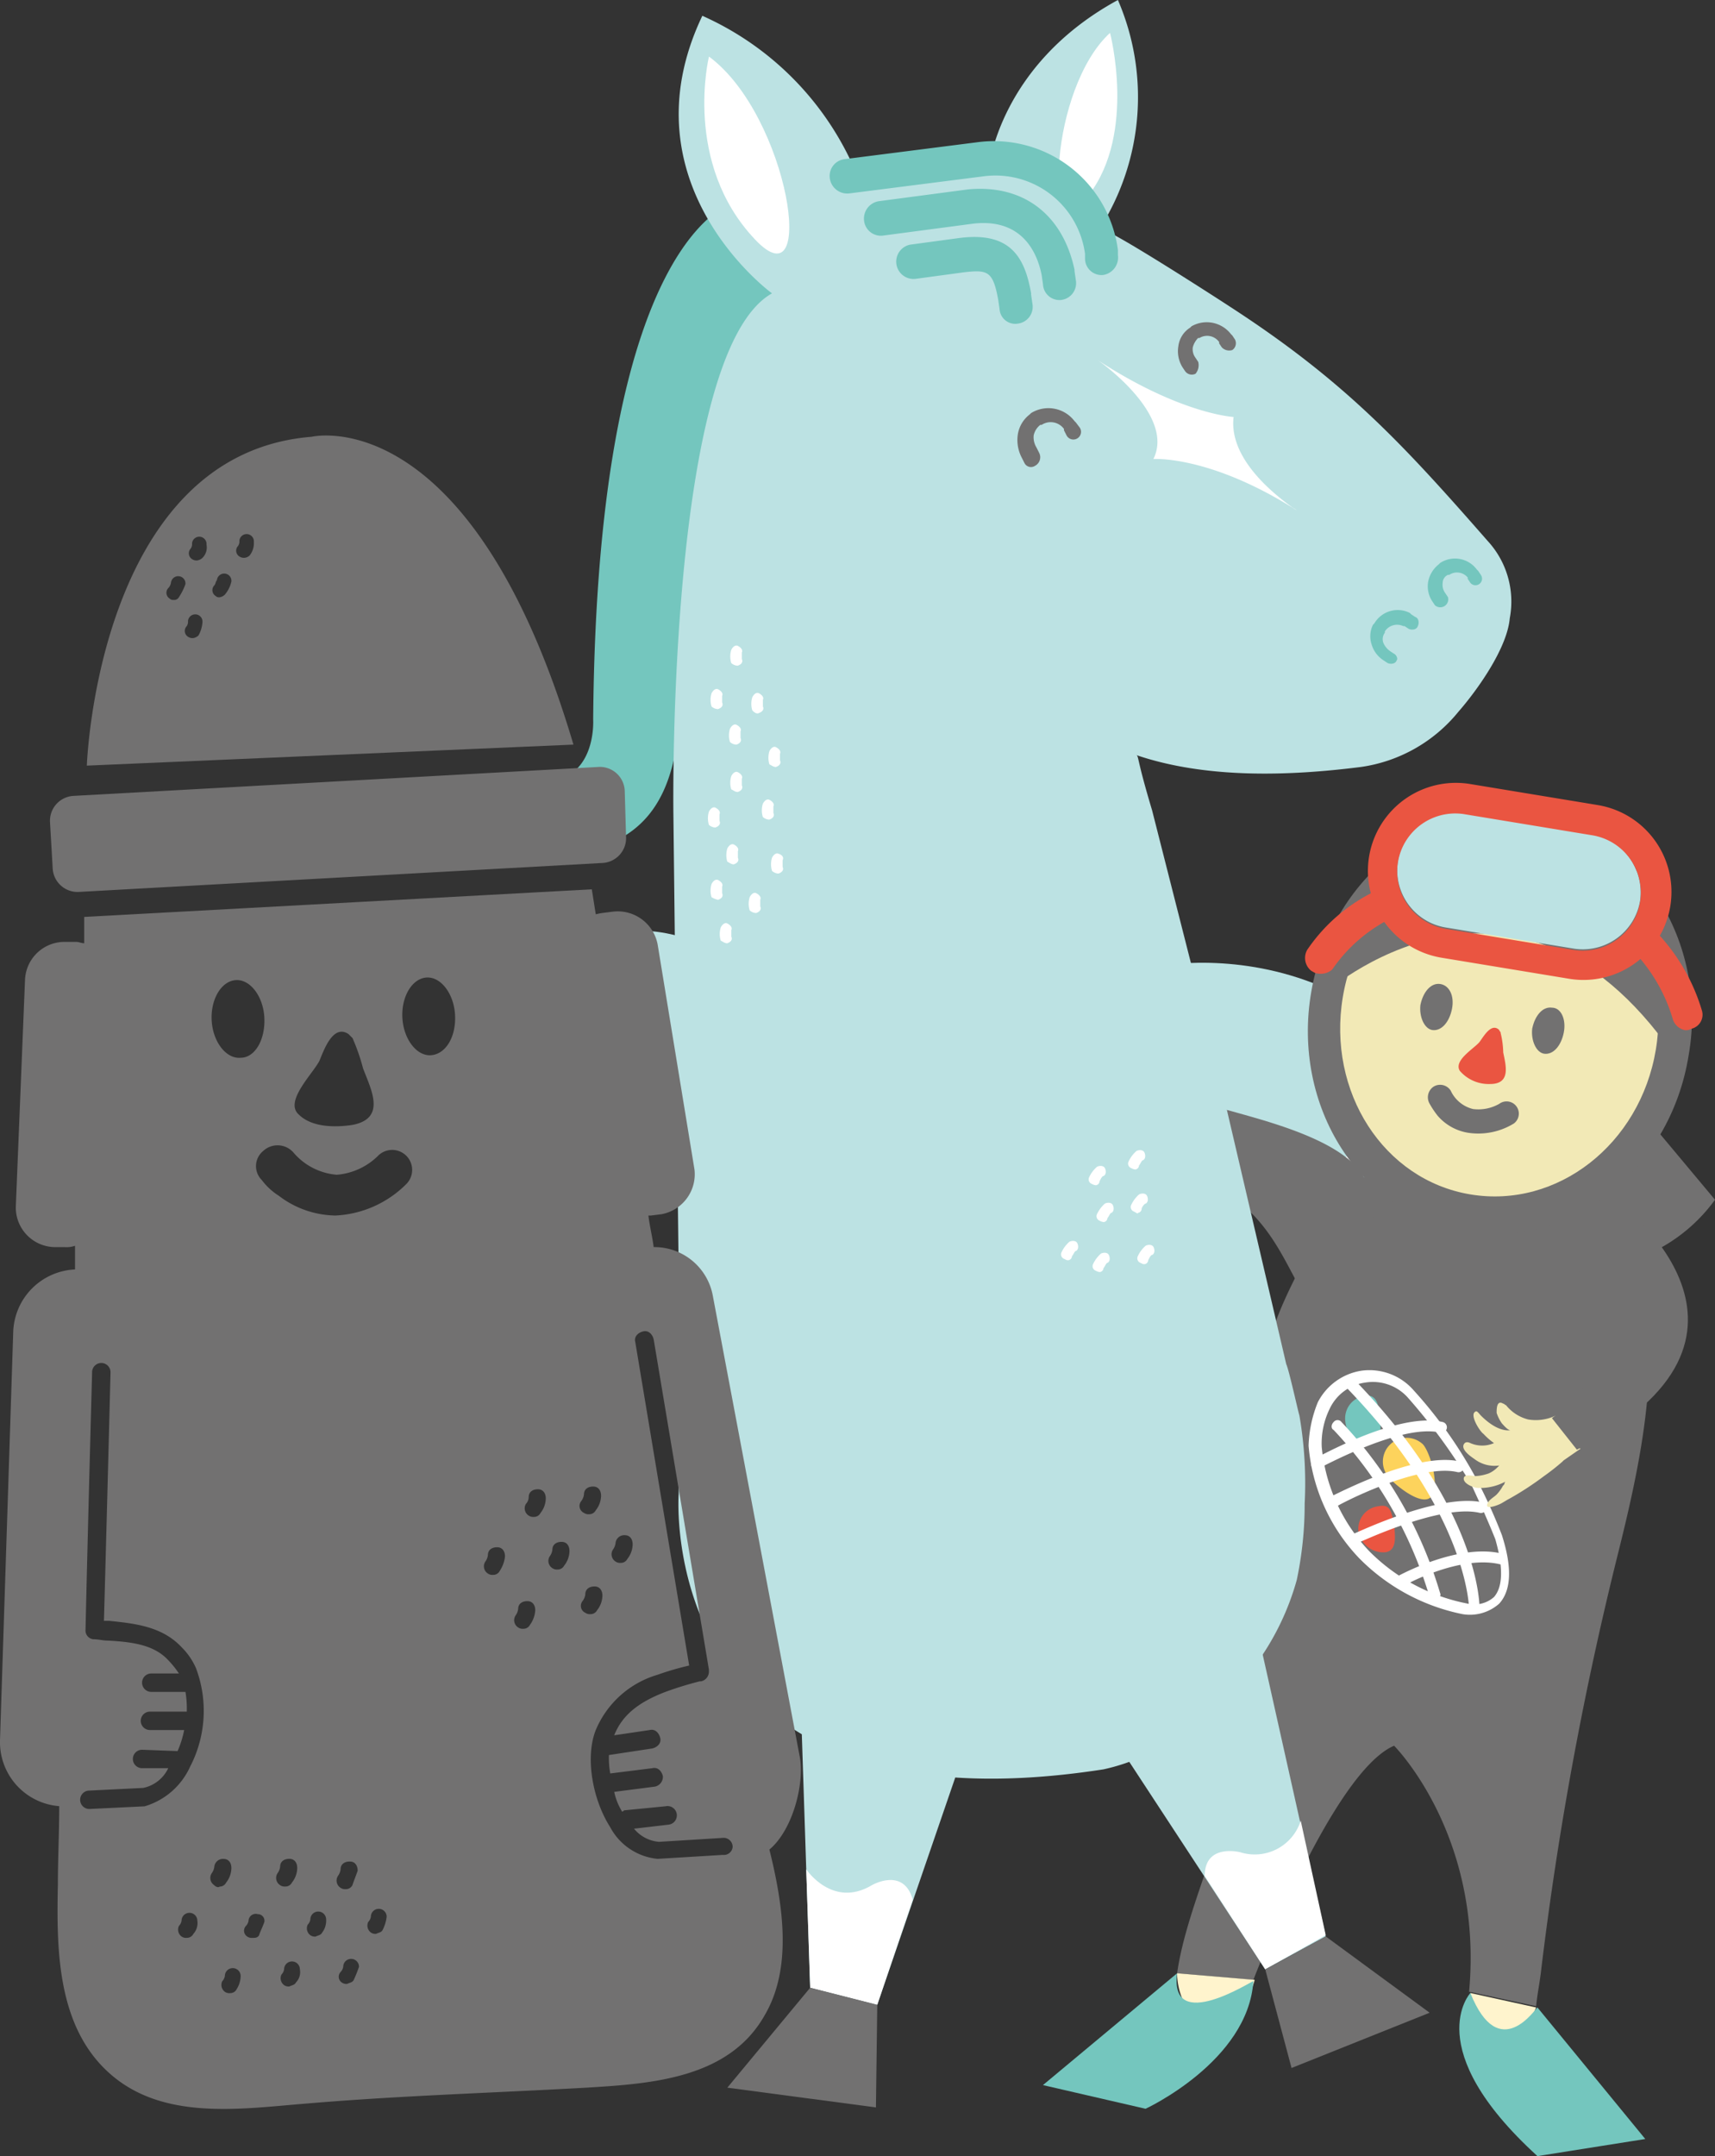 <svg xmlns="http://www.w3.org/2000/svg" viewBox="0 0 128.725 161.791">
  <rect x="0" y="0" width="128.725" height="161.791" fill="#333333" stroke="none"/>
  <defs>
    <style>
      .cls-1 {
        fill: #727171;
      }

      .cls-2 {
        fill: #bce2e3;
      }

      .cls-3 {
        fill: #fff;
      }

      .cls-4 {
        fill: #f2e9b6;
      }

      .cls-5 {
        fill: #74c6be;
      }

      .cls-6 {
        fill: #e0f1f2;
      }

      .cls-7 {
        fill: #fdd35c;
      }

      .cls-8 {
        fill: #ea5541;
      }

      .cls-9 {
        fill: #fff4cd;
      }
    </style>
  </defs>
  <g id="그룹_668" data-name="그룹 668" transform="translate(0.003)">
    <path id="패스_2161" data-name="패스 2161" class="cls-1" d="M112.455,98.179,109,93.836l5.528-4.936,3.258,7.107s-2.665,2.172-5.232,2.369" transform="translate(-1.403 -1.144)"/>
    <path id="패스_2162" data-name="패스 2162" class="cls-1" d="M125.841,94.675,121.3,91.418l3.949-6.318,5.034,6.021a12.492,12.492,0,0,1-4.343,3.751" transform="translate(-1.561 -1.095)"/>
    <path id="패스_2163" data-name="패스 2163" class="cls-2" d="M107.905,94.226s-9.378-14.017-22.605-7.8l1.283-12.734s18.262-4.936,27.442,15.992Z" transform="translate(-1.098 -0.942)"/>
    <path id="패스_2164" data-name="패스 2164" class="cls-3" d="M107.524,80.1a29.116,29.116,0,0,1,6.91,8.687l-5.528,4.936A24.35,24.35,0,0,0,101.7,88s3.751-.592,3.06-3.949c0,0,0-2.468,1.382-3.258Z" transform="translate(-1.309 -1.031)"/>
    <path id="패스_2165" data-name="패스 2165" class="cls-1" d="M122.174,90.378c4.541,8.983,2.665,18.361.395,27.442a255.433,255.433,0,0,0-5.725,31c-.1.987-.3,1.876-.395,2.863l-5.034-1.086c1.086-11.747-5.627-18.459-5.627-18.459-4.64,1.974-10.562,17.571-10.562,17.571l-5.725-.494c.987-7.009,6.712-15.794,5.331-26.554a53.836,53.836,0,0,1,.79-16.386c.691-3.85.1-1.777,1.185-5.627C97.4,98.473,102.234,88.7,105.2,88.7c2.863,0,16.288.987,16.288.987a10.81,10.81,0,0,1,.987,1.086" transform="translate(-1.152 -1.142)"/>
    <path id="패스_2166" data-name="패스 2166" class="cls-1" d="M103.822,90.216a9.134,9.134,0,0,0-.494-.987c-1.678-2.665-7.3-4.047-10.069-4.837A28.652,28.652,0,0,0,82.8,84.1l-.3,2.863c.395,0,.79.1,1.185.1,1.185.2,2.369.494,3.554.79,1.579.494,2.961,1.481,4.442,2.073,6.219,2.468,6.318,9.575,9.18,9.773,2.172.3,3.949-6.811,2.961-9.476" transform="translate(-1.062 -1.078)"/>
    <path id="패스_2167" data-name="패스 2167" class="cls-4" d="M82.394,86.951a2.834,2.834,0,0,0-1.876.691,3.64,3.64,0,0,0-.987,1.579c0,.1-.1.1-.1.2-.3.494-.592-.1-.691-.395a1.09,1.09,0,0,1,0-.79c0-.1.2-.691.3-.691,0,0-.79.2-1.481,1.876,0,.1-.1.395-.2.395-.494,0-.395-1.382-.3-1.678,0-.1.3-.888.395-.888a2.142,2.142,0,0,0-1.481.79c-.1.1-.3.3-.494.2-.3-.2.1-.987.2-1.185a3.984,3.984,0,0,1,1.283-1.283l-.2-.1a1.464,1.464,0,0,0-.691-.1,1.592,1.592,0,0,0-.888.3c-.2.1-.691.592-.888.3s.395-.888.592-1.086a3.157,3.157,0,0,1,1.876-.494c-.1,0-.2-.2-.3-.2-.2-.1-.494-.3-.691-.395-.3-.1-.691-.1-.888-.3-.395-.3.592-.494.79-.494h.79a25.483,25.483,0,0,1,2.863.3c.592.1,1.086.2,1.678.3h.1l1.481.2c0,.2.395,2.961-.2,2.961" transform="translate(-0.956 -1.071)"/>
    <path id="패스_2168" data-name="패스 2168" class="cls-5" d="M56.07,15.2S45.31,16.582,45.014,54.192c0,0,.3,4.837-4.047,4.64A2.6,2.6,0,0,0,38.4,61.3c-.2,2.863,3.356,3.06,5.331,2.863a11.475,11.475,0,0,0,1.777-.395c6.416-2.073,5.923-9.082,6.318-14.511.494-6.515.2-13.03,2.468-19.249,1.382-3.751,4.047-6.515,6.614-9.674Z" transform="translate(-0.494 -0.196)"/>
    <path id="패스_2169" data-name="패스 2169" class="cls-2" d="M112.3,40.571C105.986,33.365,101.642,28.627,92.956,23c-.3-.2-9.575-6.219-9.773-5.824A18.369,18.369,0,0,0,84.565,0c-8.884,4.837-9.674,12.537-9.674,12.537l-2.172.3c-6.614,1.185-7.5.888-7.5.888A22.437,22.437,0,0,0,53.372,1.185C47.35,13.82,58.6,22.013,58.6,22.013,50.706,26.455,51.2,61,51.2,61.1l.494,42.94-.1,8.094S49.719,138,83.479,132.769a14.831,14.831,0,0,0,5.923-2.764,19.68,19.68,0,0,0,8.588-11.451,27.483,27.483,0,0,0,.592-5.725,29.792,29.792,0,0,0-.395-6.614c-.1-.3-.79-3.455-.987-3.85L91.574,78.279,87.131,60.807c-1.185-3.949-.987-4.047-1.185-4.146,5.232,1.777,11.451,1.579,16.88.888a11.5,11.5,0,0,0,7.3-4.146c1.382-1.579,3.652-4.738,3.85-7.009a6.713,6.713,0,0,0-1.678-5.824" transform="translate(-0.659)"/>
    <path id="패스_2170" data-name="패스 2170" class="cls-3" d="M84.35,2.5s1.974,7.5-1.579,12.142c-3.455,4.64-2.961-8,1.579-12.142" transform="translate(-1.036 -0.032)"/>
    <path id="패스_2171" data-name="패스 2171" class="cls-3" d="M53.9,4.3s-1.974,8,3.455,13.721C62.089,23.055,59.917,8.742,53.9,4.3" transform="translate(-0.689 -0.055)"/>
    <path id="패스_2172" data-name="패스 2172" class="cls-6" d="M97.4,36.9h0l.1.1-.1-.1" transform="translate(-1.254 -0.475)"/>
    <path id="패스_2173" data-name="패스 2173" class="cls-5" d="M77.28,24.515a1.27,1.27,0,0,0,1.086-1.481l-.1-.691v-.1c-.494-2.863-1.678-4.64-5.429-4.146l-3.652.494a1.3,1.3,0,0,0,.395,2.567l3.652-.494c1.777-.2,2.172-.1,2.567,2.073l.1.691a1.179,1.179,0,0,0,1.382,1.086" transform="translate(-0.876 -0.232)"/>
    <path id="패스_2174" data-name="패스 2174" class="cls-5" d="M80.507,22.691a1.27,1.27,0,0,0,1.086-1.481l-.1-.691v-.1c-.888-4.146-3.85-6.416-8-6.021l-6.712.888A1.324,1.324,0,0,0,65.7,16.769a1.27,1.27,0,0,0,1.481,1.086l6.712-.888c3.455-.395,4.738,1.876,5.133,3.85l.1.691a1.239,1.239,0,0,0,1.382,1.185" transform="translate(-0.845 -0.185)"/>
    <path id="패스_2175" data-name="패스 2175" class="cls-5" d="M83.632,20.769a1.324,1.324,0,0,0,1.086-1.481v-.395A9.392,9.392,0,0,0,74.254,10.8L64.186,12.082A1.27,1.27,0,0,0,63.1,13.563a1.324,1.324,0,0,0,1.481,1.086l10.069-1.283a6.786,6.786,0,0,1,7.6,5.824v.395a1.239,1.239,0,0,0,1.382,1.185" transform="translate(-0.812 -0.138)"/>
    <path id="패스_2176" data-name="패스 2176" class="cls-3" d="M98.406,38.653a1.222,1.222,0,0,0-.3-.2c-1.086-.79-4.837-3.554-4.442-6.811,0,0-3.949-.2-10.167-4.245,0,0,5.824,4.047,4.146,7.4,0,0,4.245-.3,10.76,3.85" transform="translate(-1.075 -0.353)"/>
    <path id="패스_2177" data-name="패스 2177" class="cls-2" d="M39.137,86.988s5.627-11.155,16.584.2l1.086-12.931S46.343,63.3,34.3,80.078Z" transform="translate(-0.441 -0.91)"/>
    <path id="패스_2178" data-name="패스 2178" class="cls-3" d="M55.293,71.68h0c.3-.1.395-.3.3-.494v-.494c.1-.2-.1-.395-.3-.494s-.395.1-.494.3a1.673,1.673,0,0,0,0,.987c.2.1.3.2.494.2" transform="translate(-0.704 -0.903)"/>
    <path id="패스_2179" data-name="패스 2179" class="cls-3" d="M58.493,62.28h0c.3-.1.395-.3.3-.494v-.494c.1-.2-.1-.395-.3-.494s-.395.1-.494.3a1.673,1.673,0,0,0,0,.987.754.754,0,0,0,.494.2" transform="translate(-0.746 -0.782)"/>
    <path id="패스_2180" data-name="패스 2180" class="cls-3" d="M54.393,62.88h0c.3-.1.395-.3.3-.494v-.494c.1-.2-.1-.395-.3-.494s-.395.1-.494.3a1.673,1.673,0,0,0,0,.987.754.754,0,0,0,.494.2" transform="translate(-0.693 -0.79)"/>
    <path id="패스_2181" data-name="패스 2181" class="cls-3" d="M58.993,58.28h0c.3-.1.395-.3.3-.494v-.494c.1-.2-.1-.395-.3-.494s-.395.1-.494.3a1.673,1.673,0,0,0,0,.987c.2.1.3.2.494.2" transform="translate(-0.752 -0.731)"/>
    <path id="패스_2182" data-name="패스 2182" class="cls-3" d="M54.593,53.88h0c.3-.1.395-.3.3-.494v-.494c.1-.2-.1-.395-.3-.494s-.395.1-.494.3a1.673,1.673,0,0,0,0,.987.754.754,0,0,0,.494.2" transform="translate(-0.695 -0.674)"/>
    <path id="패스_2183" data-name="패스 2183" class="cls-3" d="M56.093,60.18h0c.3-.1.395-.3.3-.494v-.494c.1-.2-.1-.395-.3-.494s-.395.1-.494.3a1.682,1.682,0,0,0,0,.987c.2.1.3.2.494.2" transform="translate(-0.715 -0.755)"/>
    <path id="패스_2184" data-name="패스 2184" class="cls-3" d="M56.093,50.58h0c.3-.1.395-.3.3-.494v-.494c.1-.2-.1-.395-.3-.494s-.395.1-.494.3a1.673,1.673,0,0,0,0,.987.754.754,0,0,0,.494.2" transform="translate(-0.715 -0.632)"/>
    <path id="패스_2185" data-name="패스 2185" class="cls-3" d="M57.693,54.18h0c.3-.1.395-.3.3-.494v-.494c.1-.2-.1-.395-.3-.494s-.395.1-.494.3a1.674,1.674,0,0,0,0,.987c.1.1.3.3.494.2" transform="translate(-0.735 -0.678)"/>
    <path id="패스_2186" data-name="패스 2186" class="cls-3" d="M55.993,56.58h0c.3-.1.395-.3.3-.494v-.494c.1-.2-.1-.395-.3-.494s-.395.1-.494.3a1.673,1.673,0,0,0,0,.987.754.754,0,0,0,.494.2" transform="translate(-0.713 -0.709)"/>
    <path id="패스_2187" data-name="패스 2187" class="cls-3" d="M55.793,65.68h0c.3-.1.395-.3.3-.494v-.494c.1-.2-.1-.395-.3-.494s-.395.1-.494.3a1.673,1.673,0,0,0,0,.987c.2.1.3.2.494.2" transform="translate(-0.711 -0.826)"/>
    <path id="패스_2188" data-name="패스 2188" class="cls-3" d="M57.493,69.38h0c.3-.1.395-.3.3-.494v-.494c.1-.2-.1-.395-.3-.494s-.395.1-.494.3a1.682,1.682,0,0,0,0,.987.754.754,0,0,0,.494.2" transform="translate(-0.733 -0.874)"/>
    <path id="패스_2189" data-name="패스 2189" class="cls-3" d="M54.593,68.38h0c.3-.1.395-.3.3-.494v-.494c.1-.2-.1-.395-.3-.494s-.395.1-.494.3a1.682,1.682,0,0,0,0,.987,1.668,1.668,0,0,0,.494.2" transform="translate(-0.695 -0.861)"/>
    <path id="패스_2190" data-name="패스 2190" class="cls-3" d="M59.193,66.38h0c.3-.1.395-.3.3-.494v-.494c.1-.2,0-.395-.3-.494-.2-.1-.395.1-.494.3a1.673,1.673,0,0,0,0,.987.754.754,0,0,0,.494.2" transform="translate(-0.755 -0.835)"/>
    <path id="패스_2191" data-name="패스 2191" class="cls-3" d="M83.593,96.681a.315.315,0,0,0,.3-.3c.1-.1.2-.395.3-.395.2-.1.2-.395.1-.592s-.395-.2-.592-.1a2.376,2.376,0,0,0-.592.79.361.361,0,0,0,.2.494.764.764,0,0,0,.3.1" transform="translate(-1.069 -1.226)"/>
    <path id="패스_2192" data-name="패스 2192" class="cls-3" d="M86.993,96.081a.315.315,0,0,0,.3-.3c.1-.2.2-.395.3-.395.2-.1.2-.395.1-.592s-.395-.2-.592-.1a2.376,2.376,0,0,0-.592.79.361.361,0,0,0,.2.494c.2.1.2.1.3.1" transform="translate(-1.113 -1.218)"/>
    <path id="패스_2193" data-name="패스 2193" class="cls-3" d="M86.293,88.881a.315.315,0,0,0,.3-.3c.1-.1.2-.395.3-.395.2-.1.2-.395.1-.592s-.395-.2-.592-.1a2.376,2.376,0,0,0-.592.79.361.361,0,0,0,.2.494.764.764,0,0,0,.3.1" transform="translate(-1.104 -1.125)"/>
    <path id="패스_2194" data-name="패스 2194" class="cls-3" d="M83.893,92.881a.315.315,0,0,0,.3-.3c.1-.1.2-.395.3-.395.2-.1.2-.395.1-.592s-.395-.2-.592-.1a2.375,2.375,0,0,0-.592.79.361.361,0,0,0,.2.494.764.764,0,0,0,.3.1" transform="translate(-1.073 -1.177)"/>
    <path id="패스_2195" data-name="패스 2195" class="cls-3" d="M86.493,92.181a.315.315,0,0,0,.3-.3c0-.1.2-.395.3-.395.2-.1.2-.395.1-.592s-.395-.2-.592-.1a2.376,2.376,0,0,0-.592.79.361.361,0,0,0,.2.494c.2.1.3.2.3.1" transform="translate(-1.106 -1.168)"/>
    <path id="패스_2196" data-name="패스 2196" class="cls-3" d="M83.293,90.081a.315.315,0,0,0,.3-.3c.1-.2.2-.395.3-.395.2-.1.2-.395.1-.592s-.395-.2-.592-.1a2.376,2.376,0,0,0-.592.79.361.361,0,0,0,.2.494.764.764,0,0,0,.3.1" transform="translate(-1.065 -1.141)"/>
    <path id="패스_2197" data-name="패스 2197" class="cls-3" d="M81.193,95.781a.315.315,0,0,0,.3-.3c.1-.1.2-.395.3-.395.2-.1.2-.395.1-.592s-.395-.2-.592-.1a2.376,2.376,0,0,0-.592.79.361.361,0,0,0,.2.494c.2.1.2.1.3.1" transform="translate(-1.038 -1.214)"/>
    <path id="패스_2198" data-name="패스 2198" class="cls-2" d="M74.521,129.07l-7.9,23-5.034-1.283L60.8,126.8Z" transform="translate(-0.783 -1.632)"/>
    <path id="패스_2199" data-name="패스 2199" class="cls-3" d="M61.3,142.1s1.974,2.961,4.936,1.185c0,0,2.369-1.382,3.06,1.086l-2.665,7.9L61.6,150.984Z" transform="translate(-0.789 -1.829)"/>
    <path id="패스_2200" data-name="패스 2200" class="cls-1" d="M61.519,151.1,55.3,158.6l11.155,1.481.1-7.7Z" transform="translate(-0.712 -1.945)"/>
    <path id="패스_2201" data-name="패스 2201" class="cls-2" d="M82.7,129.028l13.326,20.335,4.541-2.468L95.335,123.5Z" transform="translate(-1.064 -1.589)"/>
    <path id="패스_2202" data-name="패스 2202" class="cls-3" d="M98.806,138.4a3.619,3.619,0,0,1-4.541,2.369s-2.665-.691-2.665,1.777l4.541,7.009,4.541-2.567Z" transform="translate(-1.179 -1.781)"/>
    <path id="패스_2203" data-name="패스 2203" class="cls-1" d="M100.741,147.2l7.8,5.725-10.365,4.146-1.974-7.4Z" transform="translate(-1.238 -1.894)"/>
    <path id="패스_2204" data-name="패스 2204" class="cls-5" d="M105.977,49.657l-.3-.2a1.451,1.451,0,0,1-.494-.592.792.792,0,0,1,.1-.79v-.1a1.093,1.093,0,0,1,1.382-.395h.1l.3.2c.2.1.592.1.691-.2.1-.2.1-.592-.2-.691l-.3-.2h0l-.1-.1a2.032,2.032,0,0,0-2.665.79l-.1.1a1.937,1.937,0,0,0-.1,1.481,2.123,2.123,0,0,0,.888,1.185l.3.2c.2.1.592.1.691-.2.1-.1,0-.395-.2-.494" transform="translate(-1.341 -0.597)"/>
    <path id="패스_2205" data-name="패스 2205" class="cls-5" d="M110.08,45.362l-.2-.3a1.064,1.064,0,0,1-.2-.79.666.666,0,0,1,.395-.592h.1a1.044,1.044,0,0,1,1.382.2v.1l.2.3a.494.494,0,0,0,.79-.592l-.2-.3h0l-.1-.1a2.04,2.04,0,0,0-2.764-.494l-.1.1a2.194,2.194,0,0,0-.79,1.283,2.033,2.033,0,0,0,.3,1.481l.2.3a.6.6,0,0,0,.987-.592" transform="translate(-1.397 -0.546)"/>
    <path id="패스_2206" data-name="패스 2206" class="cls-1" d="M91.08,27.461l-.2-.3a1.064,1.064,0,0,1-.2-.79,1.591,1.591,0,0,1,.395-.691h.1a1.106,1.106,0,0,1,1.481.3v.1h0l.2.3a.768.768,0,0,0,.79.2.619.619,0,0,0,.2-.79l-.2-.3-.1-.1a2.3,2.3,0,0,0-2.961-.592l-.1.1a1.919,1.919,0,0,0-.888,1.382,2.288,2.288,0,0,0,.3,1.579l.2.3a.619.619,0,0,0,.79.2,1.007,1.007,0,0,0,.2-.888" transform="translate(-1.153 -0.315)"/>
    <path id="패스_2207" data-name="패스 2207" class="cls-1" d="M78.979,34.356l-.2-.395a1.467,1.467,0,0,1-.2-.888,1.356,1.356,0,0,1,.494-.79h.1a1.235,1.235,0,0,1,1.678.3v.1l.2.395a.576.576,0,1,0,.987-.592l-.3-.395-.1-.1a2.464,2.464,0,0,0-3.258-.592l-.1.1a2.34,2.34,0,0,0-.888,1.481,2.848,2.848,0,0,0,.3,1.777l.2.395a.547.547,0,0,0,.79.2.724.724,0,0,0,.3-.987" transform="translate(-0.996 -0.399)"/>
    <path id="패스_2208" data-name="패스 2208" class="cls-1" d="M47.036,63.532a1.869,1.869,0,0,1-1.777,1.974L5.972,67.678A1.869,1.869,0,0,1,4,65.9l-.2-3.455a1.869,1.869,0,0,1,1.777-1.974L44.963,58.3a1.869,1.869,0,0,1,1.974,1.777Z" transform="translate(-0.049 -0.75)"/>
    <path id="패스_2209" data-name="패스 2209" class="cls-1" d="M18.84,42.083a.611.611,0,0,1-.79.1.514.514,0,0,1-.1-.79.594.594,0,0,0,.1-.395.545.545,0,0,1,1.086.1,1.474,1.474,0,0,1-.3.987m-1.876,2.961a.748.748,0,0,1-.395.2.363.363,0,0,1-.3-.1.514.514,0,0,1-.1-.79c.1-.1.1-.3.2-.395a.545.545,0,1,1,1.086.1,2.314,2.314,0,0,1-.494.987M15.287,42.28a.748.748,0,0,1-.395.2.593.593,0,0,1-.395-.1.514.514,0,0,1-.1-.79.594.594,0,0,0,.1-.395.545.545,0,0,1,1.086.1,1.1,1.1,0,0,1-.3.987m-.3,5.824a.748.748,0,0,1-.395.2.593.593,0,0,1-.395-.1.514.514,0,0,1-.1-.79.593.593,0,0,0,.1-.395.545.545,0,1,1,1.086.1,2.337,2.337,0,0,1-.3.987M13.51,45.242a.394.394,0,0,1-.395.2.363.363,0,0,1-.3-.1.514.514,0,0,1-.1-.79.748.748,0,0,0,.2-.395.545.545,0,0,1,1.086.1,4.549,4.549,0,0,1-.494.987M23.48,33.2C7.39,34.482,6.6,57.877,6.6,57.877L43.124,56.3C35.424,30.336,23.48,33.2,23.48,33.2" transform="translate(-0.085 -0.426)"/>
    <path id="패스_2210" data-name="패스 2210" class="cls-1" d="M54.292,140.055l-4.936.3a4.523,4.523,0,0,1-3.554-2.369c-1.382-2.172-1.876-5.331-1.086-7.3a7.241,7.241,0,0,1,4.64-4.146,21.217,21.217,0,0,1,2.369-.691l-4.047-24.283c-.1-.395.2-.691.592-.79s.691.2.79.592l4.146,24.777v.1h0a.751.751,0,0,1-.592.79h-.1a25.5,25.5,0,0,0-2.567.79c-2.073.79-3.258,1.777-3.85,3.258l2.665-.395c.395-.1.691.2.79.592s-.2.691-.592.79l-3.258.494a6.517,6.517,0,0,0,.1,1.382l3.159-.395c.395-.1.691.2.79.592a.751.751,0,0,1-.592.79l-3.06.395a4.654,4.654,0,0,0,.592,1.481c.1,0,.1-.1.2-.1l3.06-.3a.7.7,0,1,1,.2,1.382l-2.567.3a2.713,2.713,0,0,0,1.876.987l4.837-.3a.675.675,0,0,1,.691.691.66.66,0,0,1-.691.592M43.73,121a1.042,1.042,0,0,0,.2-.494c0-.395.3-.592.691-.592s.592.3.592.691a1.8,1.8,0,0,1-.395,1.086.543.543,0,0,1-.494.3.594.594,0,0,1-.395-.1.573.573,0,0,1-.2-.888m-.1-7.5a1.042,1.042,0,0,0,.2-.494c0-.395.3-.592.691-.592s.592.3.592.691a1.8,1.8,0,0,1-.395,1.086.543.543,0,0,1-.494.3.594.594,0,0,1-.395-.1.573.573,0,0,1-.2-.888M46,117.154a1.042,1.042,0,0,0,.2-.494.653.653,0,0,1,.691-.592c.395,0,.592.3.592.691a1.8,1.8,0,0,1-.395,1.086.543.543,0,0,1-.494.3.594.594,0,0,1-.395-.1.643.643,0,0,1-.2-.888m-3.652,1.185a.543.543,0,0,1-.494.3.594.594,0,0,1-.395-.1.643.643,0,0,1-.2-.888,1.042,1.042,0,0,0,.2-.494c0-.395.3-.592.691-.592s.592.3.592.691a1.8,1.8,0,0,1-.395,1.086m-1.777-3.949a.543.543,0,0,1-.494.3.594.594,0,0,1-.395-.1.643.643,0,0,1-.2-.888.754.754,0,0,0,.2-.494c0-.395.3-.592.691-.592s.592.3.592.691a1.8,1.8,0,0,1-.395,1.086m-.79,8.391a.543.543,0,0,1-.494.3.594.594,0,0,1-.395-.1.643.643,0,0,1-.2-.888,1.042,1.042,0,0,0,.2-.494c0-.395.3-.592.691-.592s.592.3.592.691a2.07,2.07,0,0,1-.395,1.086m-2.27-4.047a.543.543,0,0,1-.494.3.594.594,0,0,1-.395-.1.643.643,0,0,1-.2-.888,1.042,1.042,0,0,0,.2-.494c0-.395.3-.592.691-.592s.592.3.592.691a2.429,2.429,0,0,1-.395,1.086m-5.133-38.7c-1.086.1-2.073-1.185-2.172-2.764s.691-2.961,1.777-3.06,2.073,1.185,2.172,2.764c.1,1.678-.691,2.961-1.777,3.06M30.5,89.712a8.047,8.047,0,0,1-5.33,2.369A7.155,7.155,0,0,1,20.927,90.6a4.831,4.831,0,0,1-1.283-1.185,1.469,1.469,0,0,1,.1-2.172,1.584,1.584,0,0,1,2.27.1,4.773,4.773,0,0,0,3.258,1.678,4.969,4.969,0,0,0,3.06-1.382A1.5,1.5,0,1,1,30.5,89.712m-1.777,55.97c-.1.2-.3.2-.494.3a.594.594,0,0,1-.395-.1.645.645,0,0,1-.2-.79.748.748,0,0,0,.2-.395.592.592,0,1,1,1.185,0,2.9,2.9,0,0,1-.3.987m-2.27-3.356a.543.543,0,0,1-.494.3.594.594,0,0,1-.395-.1.643.643,0,0,1-.2-.888,1.042,1.042,0,0,0,.2-.494c0-.395.3-.592.691-.592s.592.3.592.691c-.1.3-.3.79-.395,1.086m.1,7.107c-.1.2-.3.2-.494.3a.593.593,0,0,1-.395-.1.522.522,0,0,1-.1-.79.748.748,0,0,0,.2-.395.592.592,0,0,1,1.185,0,10.237,10.237,0,0,1-.395.987m-2.369-3.554c-.1.2-.3.2-.494.3a.593.593,0,0,1-.395-.1.645.645,0,0,1-.2-.79.748.748,0,0,0,.2-.395.592.592,0,1,1,1.185,0,1.474,1.474,0,0,1-.3.987M22.21,149.63c-.1.2-.3.2-.494.3a.593.593,0,0,1-.395-.1.645.645,0,0,1-.2-.79.748.748,0,0,0,.2-.395.592.592,0,0,1,1.185,0,1.1,1.1,0,0,1-.3.987m-1.382-8.193a1.042,1.042,0,0,0,.2-.494c0-.395.3-.592.691-.592s.592.3.592.691a1.8,1.8,0,0,1-.395,1.086.543.543,0,0,1-.494.3.593.593,0,0,1-.395-.1.643.643,0,0,1-.2-.888m-2.764-61.2c-1.086.1-2.073-1.185-2.172-2.764s.691-2.961,1.777-3.06,2.073,1.185,2.172,2.764c.1,1.678-.691,3.06-1.777,3.06m1.382,65.842c-.1.2-.3.2-.494.2a.594.594,0,0,1-.395-.1.522.522,0,0,1-.1-.79.749.749,0,0,0,.2-.395.538.538,0,0,1,.691-.494.494.494,0,0,1,.494.592c-.1.3-.3.691-.395.987m-1.678,4.047a.543.543,0,0,1-.494.3.593.593,0,0,1-.395-.1.645.645,0,0,1-.2-.79.748.748,0,0,0,.2-.395.592.592,0,0,1,1.185,0,1.9,1.9,0,0,1-.3.987m-1.678-7.8a.643.643,0,0,1-.2-.888,1.042,1.042,0,0,0,.2-.494.653.653,0,0,1,.691-.592c.395,0,.592.3.592.691a1.8,1.8,0,0,1-.395,1.086.543.543,0,0,1-.494.3c-.1.1-.3,0-.395-.1m-1.777-8.983a5.432,5.432,0,0,1-3.455,3.06l-4.146.2a.691.691,0,0,1,0-1.382l4.047-.2a2.679,2.679,0,0,0,1.876-1.481H10.661a.691.691,0,0,1,0-1.382l2.665.1a7.4,7.4,0,0,0,.494-1.579H11.253a.691.691,0,0,1,0-1.382h2.764a7.471,7.471,0,0,0-.1-1.481H11.352a.691.691,0,1,1,0-1.382h2.073a6.915,6.915,0,0,0-.79-.987c-1.086-1.185-2.764-1.382-4.541-1.481-.395,0-.691-.1-1.086-.1a.653.653,0,0,1-.592-.691c.2-8.785.494-19.249.494-19.348a.691.691,0,1,1,1.382,0c0,.2-.395,15.3-.494,18.657h.395c1.876.2,3.949.395,5.429,1.974a5.042,5.042,0,0,1,1.086,1.579,9.093,9.093,0,0,1-.395,7.3m.2,12.635a.543.543,0,0,1-.494.3.594.594,0,0,1-.395-.1.645.645,0,0,1-.2-.79.749.749,0,0,0,.2-.395.592.592,0,1,1,1.185,0,1.193,1.193,0,0,1-.3.987m9.476-65.545c.3-.691.987-2.764,2.172-1.974l.3.3a15.345,15.345,0,0,1,.79,2.27c.592,1.579,1.777,3.751-.79,4.245-1.283.2-3.06.2-4.047-.79-1.086-.987,1.086-3.06,1.579-4.047m36.03,52.219L53.5,98.1A4.455,4.455,0,0,0,49.06,94.45c-.1-.79-.3-1.579-.395-2.369h.2l.79-.1a3.05,3.05,0,0,0,2.468-3.356l-2.764-16.88A3.05,3.05,0,0,0,46,69.278l-.79.1a4.275,4.275,0,0,0-.494.1c-.1-.592-.2-1.283-.3-1.876l-38.1,2.073v1.974c-.2,0-.395-.1-.592-.1h-.79a2.967,2.967,0,0,0-3.06,2.863L1.185,91.39a2.967,2.967,0,0,0,2.863,3.06h.79a1.924,1.924,0,0,0,.79-.1v1.777a4.855,4.855,0,0,0-4.64,4.738L0,131.369A4.818,4.818,0,0,0,4.442,136.4c0,1.974-.1,3.949-.1,5.824-.1,4.738-.1,10.464,3.652,14.017,4.047,3.85,10.069,2.863,15.1,2.468,7.009-.592,13.919-.79,20.927-1.185,4.936-.3,10.76-.691,13.425-5.528,1.974-3.455,1.382-8,.3-12.339,1.777-1.481,2.665-5.034,2.27-7.009" transform="translate(0 -0.87)"/>
    <path id="패스_2211" data-name="패스 2211" class="cls-7" d="M108.753,113.742c-.691.691-2.567-.79-3.159-1.481a1.782,1.782,0,0,1,2.567-2.468c.592.691,1.283,3.258.592,3.949" transform="translate(-1.353 -1.406)"/>
    <path id="패스_2212" data-name="패스 2212" class="cls-8" d="M105.965,115.882c.1.987.2,1.974-.691,2.073a1.911,1.911,0,0,1-1.974-1.481,1.711,1.711,0,0,1,1.481-1.974c.888-.2.987.395,1.185,1.382" transform="translate(-1.329 -1.473)"/>
    <path id="패스_2213" data-name="패스 2213" class="cls-5" d="M104.866,107.581c.1.987.2,1.974-.691,2.073a1.747,1.747,0,0,1-1.876-1.579,1.711,1.711,0,0,1,1.481-1.974c.79-.1.987.494,1.086,1.481" transform="translate(-1.317 -1.365)"/>
    <path id="패스_2214" data-name="패스 2214" class="cls-3" d="M107,106.272a3.523,3.523,0,0,0-3.258-1.185,3.47,3.47,0,0,0-2.665,1.974,5.883,5.883,0,0,0-.592,2.863,13.134,13.134,0,0,0,3.554,7.8h0a14.184,14.184,0,0,0,7.4,3.949,2.21,2.21,0,0,0,1.974-.494c.691-.79.691-2.27.1-4.343-.592-1.481-1.185-2.764-1.777-4.047A43.016,43.016,0,0,0,107,106.272Zm-3.751,11.944h0a13.842,13.842,0,0,1-3.751-8.391,9.417,9.417,0,0,1,.691-3.258,4.45,4.45,0,0,1,3.258-2.369,4.4,4.4,0,0,1,3.949,1.481,33.429,33.429,0,0,1,4.738,6.712,40.306,40.306,0,0,1,1.876,4.146c.79,2.468.691,4.146-.2,5.133a3.31,3.31,0,0,1-2.764.79,15.08,15.08,0,0,1-7.8-4.245" transform="translate(-1.281 -1.34)"/>
    <path id="패스_2215" data-name="패스 2215" class="cls-3" d="M99.8,111.553h0a.476.476,0,0,1,.1-.691c.3-.1,6.318-3.554,9.674-2.764a.407.407,0,1,1-.2.79c-2.961-.691-8.983,2.665-9.082,2.665-.1.2-.3.1-.494,0" transform="translate(-1.283 -1.39)"/>
    <path id="패스_2216" data-name="패스 2216" class="cls-3" d="M101,114.455h0a.477.477,0,0,1,.1-.691c.3-.1,6.515-3.455,9.773-2.665a.407.407,0,0,1-.2.79c-2.961-.691-9.18,2.567-9.18,2.665a.434.434,0,0,1-.494-.1" transform="translate(-1.298 -1.428)"/>
    <path id="패스_2217" data-name="패스 2217" class="cls-3" d="M102.8,117.259l-.1-.1a.475.475,0,0,1,.2-.592c.3-.1,6.416-3.06,9.674-2.369a.407.407,0,1,1-.2.79c-2.961-.691-9.082,2.27-9.18,2.27-.1.2-.3.1-.395,0" transform="translate(-1.321 -1.468)"/>
    <path id="패스_2218" data-name="패스 2218" class="cls-3" d="M106.2,120.467h0a.477.477,0,0,1,.1-.691c.2-.1,4.541-2.468,7.8-1.678a.407.407,0,0,1-.2.79c-2.961-.691-7.206,1.579-7.206,1.678-.2.1-.395.1-.494-.1" transform="translate(-1.365 -1.518)"/>
    <path id="패스_2219" data-name="패스 2219" class="cls-3" d="M108.7,121.424a.345.345,0,0,1-.1-.2A31.032,31.032,0,0,0,101.4,108.69c-.2-.1-.2-.395,0-.592a.37.37,0,0,1,.592,0,31.728,31.728,0,0,1,7.4,12.833c.1.2-.1.395-.3.494-.1.2-.3.1-.395,0" transform="translate(-1.303 -1.389)"/>
    <path id="패스_2220" data-name="패스 2220" class="cls-3" d="M111.675,122.368a.363.363,0,0,1-.1-.3c0-.1-.1-7.3-9.378-16.781h0a.419.419,0,0,1,.592-.592c9.575,9.773,9.575,17.077,9.575,17.373a.425.425,0,0,1-.395.395.363.363,0,0,1-.3-.1" transform="translate(-1.313 -1.346)"/>
    <path id="패스_2221" data-name="패스 2221" class="cls-1" d="M128.027,79.963c-1.382,8.687-8.983,14.61-16.781,13.228-7.9-1.283-13.03-9.378-11.549-17.966S108.68,60.714,116.577,62c7.7,1.283,12.931,9.378,11.451,17.966" transform="translate(-1.28 -0.796)"/>
    <path id="패스_2222" data-name="패스 2222" class="cls-4" d="M125.591,79.6c-1.185,7.107-7.4,11.944-13.919,10.858s-10.76-7.7-9.575-14.807,7.4-11.944,13.919-10.858,10.76,7.7,9.575,14.807" transform="translate(-1.311 -0.832)"/>
    <path id="패스_2223" data-name="패스 2223" class="cls-1" d="M100.6,75.487s14.215-12.833,26.258,4.442l-.1-7.6L120.244,66.8h-15l-3.258,5.034Z" transform="translate(-1.295 -0.86)"/>
    <path id="패스_2224" data-name="패스 2224" class="cls-2" d="M124.462,68.413a4.363,4.363,0,0,1-5.034,3.554l-9.575-1.579a4.357,4.357,0,1,1,1.481-8.588l9.575,1.579a4.471,4.471,0,0,1,3.554,5.034" transform="translate(-1.367 -0.795)"/>
    <path id="패스_2225" data-name="패스 2225" class="cls-8" d="M121.275,61.178,111.7,59.6a6.6,6.6,0,1,0-2.172,13.03l9.575,1.579a6.6,6.6,0,0,0,2.172-13.03m-.395,2.27a4.357,4.357,0,1,1-1.481,8.588l-9.575-1.579a4.357,4.357,0,0,1,1.481-8.588Z" transform="translate(-1.339 -0.766)"/>
    <path id="패스_2226" data-name="패스 2226" class="cls-1" d="M110.369,76.675c-.2.987-.79,1.678-1.481,1.579-.592-.1-.987-.987-.888-1.876.2-.987.79-1.678,1.481-1.579s1.086.888.888,1.876" transform="translate(-1.39 -0.963)"/>
    <path id="패스_2227" data-name="패스 2227" class="cls-1" d="M118.869,78.475c-.2.987-.79,1.678-1.481,1.579-.592-.1-.987-.987-.888-1.876.2-.987.79-1.678,1.481-1.579.691,0,1.086.888.888,1.876" transform="translate(-1.499 -0.986)"/>
    <path id="패스_2228" data-name="패스 2228" class="cls-1" d="M109.29,84.77a6.926,6.926,0,0,1-.592-.888.961.961,0,0,1,.3-1.283.94.94,0,0,1,1.283.3,2.493,2.493,0,0,0,1.678,1.382,3.164,3.164,0,0,0,1.974-.395.918.918,0,1,1,1.086,1.481,5.1,5.1,0,0,1-3.455.691,3.811,3.811,0,0,1-2.27-1.283" transform="translate(-1.397 -1.061)"/>
    <path id="패스_2229" data-name="패스 2229" class="cls-8" d="M114.059,78.5c0-.1-.1-.1-.1-.2-.592-.592-1.185.494-1.481.888-.395.494-1.974,1.382-1.481,2.172a2.859,2.859,0,0,0,2.27.987c1.579,0,1.185-1.382.987-2.369a6.716,6.716,0,0,0-.2-1.481" transform="translate(-1.427 -1.005)"/>
    <path id="패스_2230" data-name="패스 2230" class="cls-8" d="M128.044,78.2a1.2,1.2,0,0,1-.888-.79,12.5,12.5,0,0,0-3.06-5.232,1.119,1.119,0,0,1,1.481-1.678,14.506,14.506,0,0,1,3.751,6.219,1.082,1.082,0,0,1-.79,1.382.74.74,0,0,1-.494.1" transform="translate(-1.592 -0.904)"/>
    <path id="패스_2231" data-name="패스 2231" class="cls-8" d="M100.188,73.916c-.2,0-.3-.1-.494-.2a1.232,1.232,0,0,1-.3-1.579,12.985,12.985,0,0,1,5.627-4.64,1.174,1.174,0,0,1,1.481.691,1.221,1.221,0,0,1-.592,1.481,11.627,11.627,0,0,0-4.64,3.949,1.307,1.307,0,0,1-1.086.3" transform="translate(-1.277 -0.868)"/>
    <path id="패스_2232" data-name="패스 2232" class="cls-4" d="M118.209,107.587a3.444,3.444,0,0,1-2.073.3,3.118,3.118,0,0,1-1.678-1.086c-.1,0-.1-.1-.2-.1-.494-.3-.494.395-.494.691a2.955,2.955,0,0,0,.395.79c.1.1.494.592.691.494,0,0-.888.3-2.27-1.086-.1-.1-.3-.395-.395-.3-.494.2.3,1.481.592,1.678a4.943,4.943,0,0,0,.79.691,2.217,2.217,0,0,1-1.777,0c-.2-.1-.395-.1-.494.1-.2.395.494.888.79,1.086a2.474,2.474,0,0,0,1.876.494l-.2.2a2.066,2.066,0,0,1-.592.395,3.508,3.508,0,0,1-.987.2c-.2,0-.888-.2-.888.2s.79.691,1.086.691a4.009,4.009,0,0,0,2.073-.494c-.1,0-.1.3-.2.3a3,3,0,0,1-.494.691c-.2.2-.592.395-.691.691-.2.494.79.1.987,0s.494-.3.691-.395a22.963,22.963,0,0,0,2.567-1.678,16.879,16.879,0,0,0,1.382-1.086l.1-.1,1.283-.888c-.3.1-1.283-2.665-1.876-2.468" transform="translate(-1.432 -1.372)"/>
    <path id="패스_2233" data-name="패스 2233" class="cls-1" d="M123.034,91.4s13.524,10.069-3.159,18.558L118,107.589s8.785-6.12,1.382-11.451c0,0,1.185-4.738,3.652-4.738" transform="translate(-1.519 -1.176)"/>
    <path id="패스_2234" data-name="패스 2234" class="cls-9" d="M111.8,151.5s-.494,3.356,2.665,4.146a7.764,7.764,0,0,0,2.27-3.06Z" transform="translate(-1.439 -1.95)"/>
    <path id="패스_2235" data-name="패스 2235" class="cls-9" d="M89.5,150s-.1,3.85,3.652,4.245a8.433,8.433,0,0,0,2.172-3.751Z" transform="translate(-1.152 -1.93)"/>
    <path id="패스_2236" data-name="패스 2236" class="cls-5" d="M111.789,151.5s-3.85,4.146,5.034,12.24l8.094-1.283-8.094-9.871c-.1,0-2.863,4.343-5.034-1.086" transform="translate(-1.428 -1.95)"/>
    <path id="패스_2237" data-name="패스 2237" class="cls-5" d="M89.369,150,79.3,158.391l7.7,1.777s7.7-3.554,8.094-9.575c0-.1-6.318,4.047-5.725-.592" transform="translate(-1.021 -1.93)"/>
  </g>
</svg>

